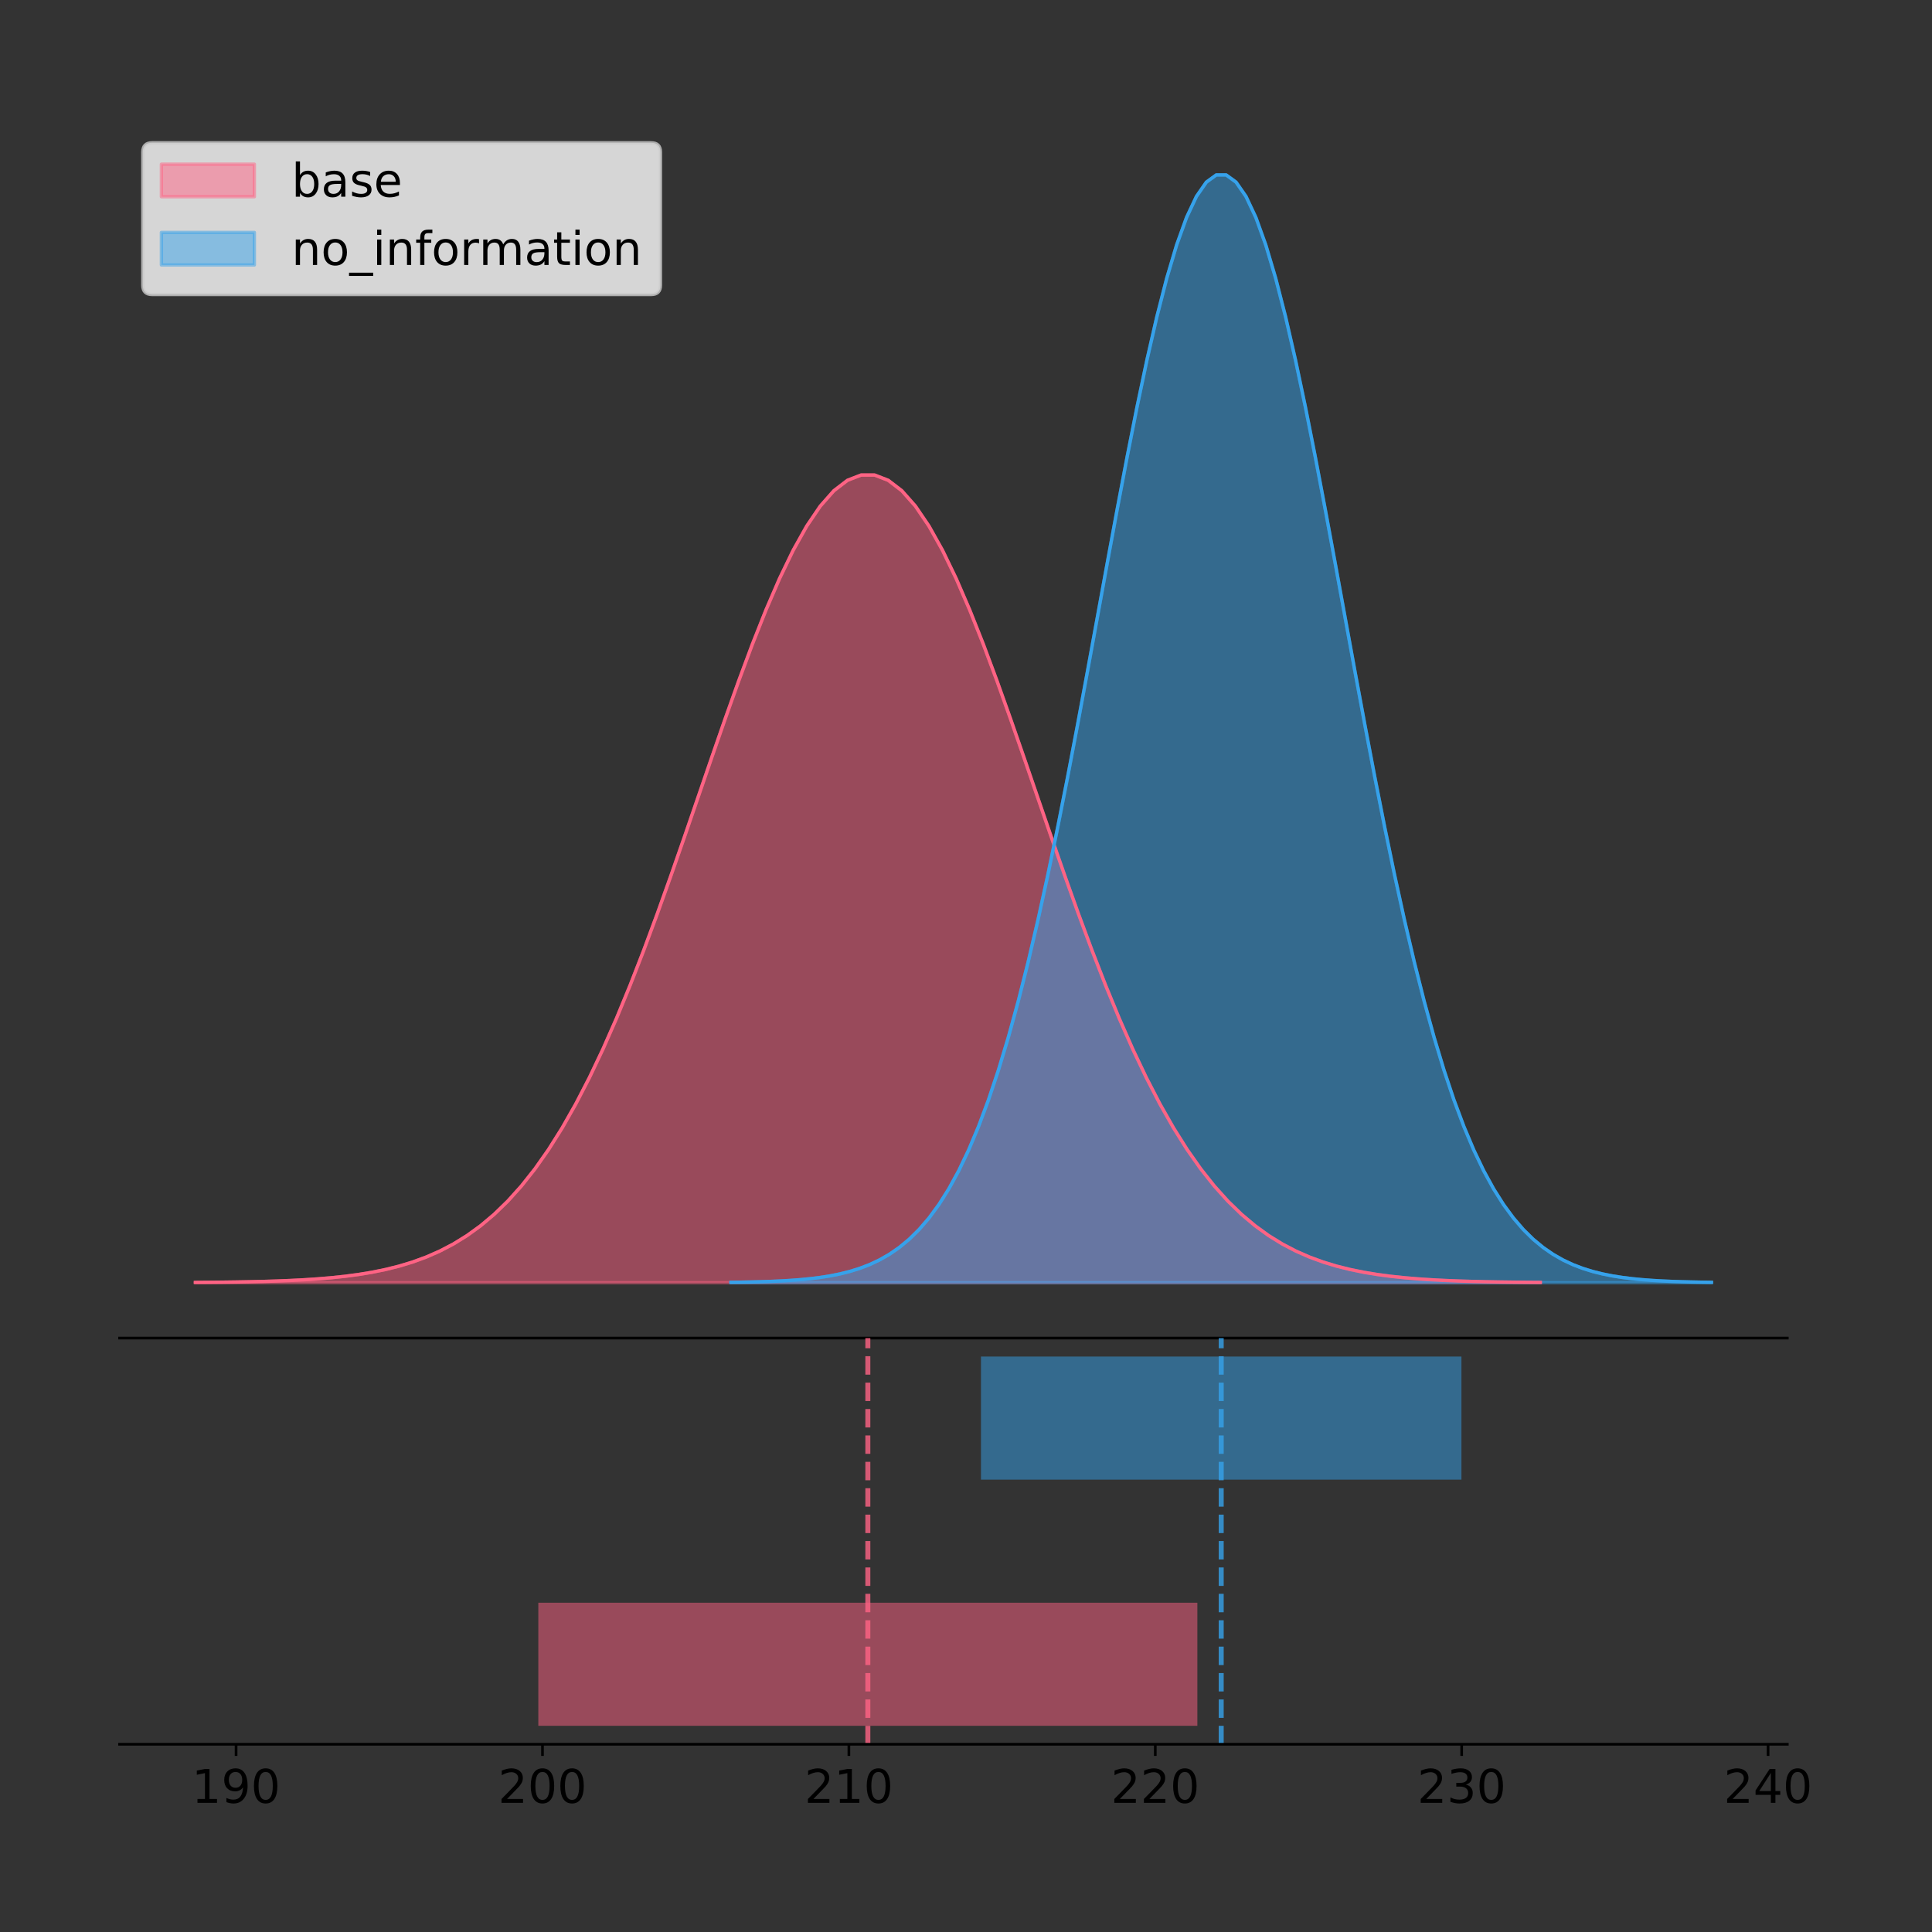 <?xml version="1.0" encoding="utf-8" standalone="no"?>
<!DOCTYPE svg PUBLIC "-//W3C//DTD SVG 1.1//EN"
  "http://www.w3.org/Graphics/SVG/1.1/DTD/svg11.dtd">
<!-- Created with matplotlib (https://matplotlib.org/) -->
<svg height="581.789pt" version="1.1" viewBox="0 0 581.77 581.789" width="581.77pt" xmlns="http://www.w3.org/2000/svg" xmlns:xlink="http://www.w3.org/1999/xlink">
 <rect x="0" y="0" width="581.77" height="581.789" fill="#333333" stroke="none"/>
 <defs>
  <style type="text/css">
*{stroke-linecap:butt;stroke-linejoin:round;}
  </style>
 </defs>
 <g id="figure_1">
  <g id="patch_1">
   <path d="M 0 581.789 
L 581.77 581.789 
L 581.77 0 
L 0 0 
z
" style="fill:none;"/>
  </g>
  <g id="axes_1">
   <g id="patch_2">
    <path d="M 36 402.93 
L 538.2 402.93 
L 538.2 36 
L 36 36 
z
" style="fill:none;"/>
   </g>
   <g id="PolyCollection_1">
    <defs>
     <path d="M 58.827 -195.538 
L 58.827 -195.62 
L 62.918 -195.65 
L 67.009 -195.692 
L 71.1 -195.747 
L 75.191 -195.82 
L 79.282 -195.917 
L 83.373 -196.043 
L 87.464 -196.207 
L 91.555 -196.418 
L 95.646 -196.688 
L 99.736 -197.031 
L 103.827 -197.464 
L 107.918 -198.006 
L 112.009 -198.68 
L 116.1 -199.513 
L 120.191 -200.534 
L 124.282 -201.776 
L 128.373 -203.276 
L 132.464 -205.074 
L 136.555 -207.213 
L 140.646 -209.74 
L 144.737 -212.701 
L 148.828 -216.144 
L 152.918 -220.117 
L 157.009 -224.665 
L 161.1 -229.83 
L 165.191 -235.648 
L 169.282 -242.148 
L 173.373 -249.349 
L 177.464 -257.258 
L 181.555 -265.868 
L 185.646 -275.159 
L 189.737 -285.089 
L 193.828 -295.603 
L 197.919 -306.624 
L 202.009 -318.055 
L 206.1 -329.783 
L 210.191 -341.677 
L 214.282 -353.589 
L 218.373 -365.36 
L 222.464 -376.819 
L 226.555 -387.792 
L 230.646 -398.102 
L 234.737 -407.576 
L 238.828 -416.049 
L 242.919 -423.367 
L 247.01 -429.396 
L 251.1 -434.023 
L 255.191 -437.158 
L 259.282 -438.741 
L 263.373 -438.741 
L 267.464 -437.158 
L 271.555 -434.023 
L 275.646 -429.396 
L 279.737 -423.367 
L 283.828 -416.049 
L 287.919 -407.576 
L 292.01 -398.102 
L 296.101 -387.792 
L 300.192 -376.819 
L 304.282 -365.36 
L 308.373 -353.589 
L 312.464 -341.677 
L 316.555 -329.783 
L 320.646 -318.055 
L 324.737 -306.624 
L 328.828 -295.603 
L 332.919 -285.089 
L 337.01 -275.159 
L 341.101 -265.868 
L 345.192 -257.258 
L 349.283 -249.349 
L 353.373 -242.148 
L 357.464 -235.648 
L 361.555 -229.83 
L 365.646 -224.665 
L 369.737 -220.117 
L 373.828 -216.144 
L 377.919 -212.701 
L 382.01 -209.74 
L 386.101 -207.213 
L 390.192 -205.074 
L 394.283 -203.276 
L 398.374 -201.776 
L 402.465 -200.534 
L 406.555 -199.513 
L 410.646 -198.68 
L 414.737 -198.006 
L 418.828 -197.464 
L 422.919 -197.031 
L 427.01 -196.688 
L 431.101 -196.418 
L 435.192 -196.207 
L 439.283 -196.043 
L 443.374 -195.917 
L 447.465 -195.82 
L 451.556 -195.747 
L 455.646 -195.692 
L 459.737 -195.65 
L 463.828 -195.62 
L 463.828 -195.538 
L 463.828 -195.538 
L 459.737 -195.538 
L 455.646 -195.538 
L 451.556 -195.538 
L 447.465 -195.538 
L 443.374 -195.538 
L 439.283 -195.538 
L 435.192 -195.538 
L 431.101 -195.538 
L 427.01 -195.538 
L 422.919 -195.538 
L 418.828 -195.538 
L 414.737 -195.538 
L 410.646 -195.538 
L 406.555 -195.538 
L 402.465 -195.538 
L 398.374 -195.538 
L 394.283 -195.538 
L 390.192 -195.538 
L 386.101 -195.538 
L 382.01 -195.538 
L 377.919 -195.538 
L 373.828 -195.538 
L 369.737 -195.538 
L 365.646 -195.538 
L 361.555 -195.538 
L 357.464 -195.538 
L 353.373 -195.538 
L 349.283 -195.538 
L 345.192 -195.538 
L 341.101 -195.538 
L 337.01 -195.538 
L 332.919 -195.538 
L 328.828 -195.538 
L 324.737 -195.538 
L 320.646 -195.538 
L 316.555 -195.538 
L 312.464 -195.538 
L 308.373 -195.538 
L 304.282 -195.538 
L 300.192 -195.538 
L 296.101 -195.538 
L 292.01 -195.538 
L 287.919 -195.538 
L 283.828 -195.538 
L 279.737 -195.538 
L 275.646 -195.538 
L 271.555 -195.538 
L 267.464 -195.538 
L 263.373 -195.538 
L 259.282 -195.538 
L 255.191 -195.538 
L 251.1 -195.538 
L 247.01 -195.538 
L 242.919 -195.538 
L 238.828 -195.538 
L 234.737 -195.538 
L 230.646 -195.538 
L 226.555 -195.538 
L 222.464 -195.538 
L 218.373 -195.538 
L 214.282 -195.538 
L 210.191 -195.538 
L 206.1 -195.538 
L 202.009 -195.538 
L 197.919 -195.538 
L 193.828 -195.538 
L 189.737 -195.538 
L 185.646 -195.538 
L 181.555 -195.538 
L 177.464 -195.538 
L 173.373 -195.538 
L 169.282 -195.538 
L 165.191 -195.538 
L 161.1 -195.538 
L 157.009 -195.538 
L 152.918 -195.538 
L 148.828 -195.538 
L 144.737 -195.538 
L 140.646 -195.538 
L 136.555 -195.538 
L 132.464 -195.538 
L 128.373 -195.538 
L 124.282 -195.538 
L 120.191 -195.538 
L 116.1 -195.538 
L 112.009 -195.538 
L 107.918 -195.538 
L 103.827 -195.538 
L 99.736 -195.538 
L 95.646 -195.538 
L 91.555 -195.538 
L 87.464 -195.538 
L 83.373 -195.538 
L 79.282 -195.538 
L 75.191 -195.538 
L 71.1 -195.538 
L 67.009 -195.538 
L 62.918 -195.538 
L 58.827 -195.538 
z
" id="mf4b525c82c" style="stroke:#ff6384;stroke-opacity:0.5;"/>
    </defs>
    <g clip-path="url(#p0296a1523a)">
     <use style="fill:#ff6384;fill-opacity:0.5;stroke:#ff6384;stroke-opacity:0.5;" x="0" xlink:href="#mf4b525c82c" y="581.789"/>
    </g>
   </g>
   <g id="PolyCollection_2">
    <defs>
     <path d="M 220.093 -195.538 
L 220.093 -195.65 
L 223.075 -195.692 
L 226.058 -195.749 
L 229.041 -195.825 
L 232.023 -195.925 
L 235.006 -196.058 
L 237.989 -196.23 
L 240.971 -196.455 
L 243.954 -196.744 
L 246.936 -197.115 
L 249.919 -197.585 
L 252.902 -198.179 
L 255.884 -198.923 
L 258.867 -199.848 
L 261.85 -200.99 
L 264.832 -202.39 
L 267.815 -204.093 
L 270.797 -206.151 
L 273.78 -208.617 
L 276.763 -211.552 
L 279.745 -215.017 
L 282.728 -219.078 
L 285.711 -223.801 
L 288.693 -229.25 
L 291.676 -235.488 
L 294.658 -242.572 
L 297.641 -250.552 
L 300.624 -259.468 
L 303.606 -269.344 
L 306.589 -280.192 
L 309.572 -292.002 
L 312.554 -304.744 
L 315.537 -318.365 
L 318.519 -332.786 
L 321.502 -347.901 
L 324.485 -363.58 
L 327.467 -379.667 
L 330.45 -395.98 
L 333.433 -412.318 
L 336.415 -428.462 
L 339.398 -444.18 
L 342.38 -459.23 
L 345.363 -473.372 
L 348.346 -486.366 
L 351.328 -497.987 
L 354.311 -508.025 
L 357.294 -516.294 
L 360.276 -522.64 
L 363.259 -526.94 
L 366.241 -529.111 
L 369.224 -529.111 
L 372.207 -526.94 
L 375.189 -522.64 
L 378.172 -516.294 
L 381.155 -508.025 
L 384.137 -497.987 
L 387.12 -486.366 
L 390.102 -473.372 
L 393.085 -459.23 
L 396.068 -444.18 
L 399.05 -428.462 
L 402.033 -412.318 
L 405.016 -395.98 
L 407.998 -379.667 
L 410.981 -363.58 
L 413.963 -347.901 
L 416.946 -332.786 
L 419.929 -318.365 
L 422.911 -304.744 
L 425.894 -292.002 
L 428.877 -280.192 
L 431.859 -269.344 
L 434.842 -259.468 
L 437.824 -250.552 
L 440.807 -242.572 
L 443.79 -235.488 
L 446.772 -229.25 
L 449.755 -223.801 
L 452.738 -219.078 
L 455.72 -215.017 
L 458.703 -211.552 
L 461.685 -208.617 
L 464.668 -206.151 
L 467.651 -204.093 
L 470.633 -202.39 
L 473.616 -200.99 
L 476.599 -199.848 
L 479.581 -198.923 
L 482.564 -198.179 
L 485.546 -197.585 
L 488.529 -197.115 
L 491.512 -196.744 
L 494.494 -196.455 
L 497.477 -196.23 
L 500.46 -196.058 
L 503.442 -195.925 
L 506.425 -195.825 
L 509.407 -195.749 
L 512.39 -195.692 
L 515.373 -195.65 
L 515.373 -195.538 
L 515.373 -195.538 
L 512.39 -195.538 
L 509.407 -195.538 
L 506.425 -195.538 
L 503.442 -195.538 
L 500.46 -195.538 
L 497.477 -195.538 
L 494.494 -195.538 
L 491.512 -195.538 
L 488.529 -195.538 
L 485.546 -195.538 
L 482.564 -195.538 
L 479.581 -195.538 
L 476.599 -195.538 
L 473.616 -195.538 
L 470.633 -195.538 
L 467.651 -195.538 
L 464.668 -195.538 
L 461.685 -195.538 
L 458.703 -195.538 
L 455.72 -195.538 
L 452.738 -195.538 
L 449.755 -195.538 
L 446.772 -195.538 
L 443.79 -195.538 
L 440.807 -195.538 
L 437.824 -195.538 
L 434.842 -195.538 
L 431.859 -195.538 
L 428.877 -195.538 
L 425.894 -195.538 
L 422.911 -195.538 
L 419.929 -195.538 
L 416.946 -195.538 
L 413.963 -195.538 
L 410.981 -195.538 
L 407.998 -195.538 
L 405.016 -195.538 
L 402.033 -195.538 
L 399.05 -195.538 
L 396.068 -195.538 
L 393.085 -195.538 
L 390.102 -195.538 
L 387.12 -195.538 
L 384.137 -195.538 
L 381.155 -195.538 
L 378.172 -195.538 
L 375.189 -195.538 
L 372.207 -195.538 
L 369.224 -195.538 
L 366.241 -195.538 
L 363.259 -195.538 
L 360.276 -195.538 
L 357.294 -195.538 
L 354.311 -195.538 
L 351.328 -195.538 
L 348.346 -195.538 
L 345.363 -195.538 
L 342.38 -195.538 
L 339.398 -195.538 
L 336.415 -195.538 
L 333.433 -195.538 
L 330.45 -195.538 
L 327.467 -195.538 
L 324.485 -195.538 
L 321.502 -195.538 
L 318.519 -195.538 
L 315.537 -195.538 
L 312.554 -195.538 
L 309.572 -195.538 
L 306.589 -195.538 
L 303.606 -195.538 
L 300.624 -195.538 
L 297.641 -195.538 
L 294.658 -195.538 
L 291.676 -195.538 
L 288.693 -195.538 
L 285.711 -195.538 
L 282.728 -195.538 
L 279.745 -195.538 
L 276.763 -195.538 
L 273.78 -195.538 
L 270.797 -195.538 
L 267.815 -195.538 
L 264.832 -195.538 
L 261.85 -195.538 
L 258.867 -195.538 
L 255.884 -195.538 
L 252.902 -195.538 
L 249.919 -195.538 
L 246.936 -195.538 
L 243.954 -195.538 
L 240.971 -195.538 
L 237.989 -195.538 
L 235.006 -195.538 
L 232.023 -195.538 
L 229.041 -195.538 
L 226.058 -195.538 
L 223.075 -195.538 
L 220.093 -195.538 
z
" id="m1e6050370e" style="stroke:#36a2eb;stroke-opacity:0.5;"/>
    </defs>
    <g clip-path="url(#p0296a1523a)">
     <use style="fill:#36a2eb;fill-opacity:0.5;stroke:#36a2eb;stroke-opacity:0.5;" x="0" xlink:href="#m1e6050370e" y="581.789"/>
    </g>
   </g>
   <g id="line2d_1">
    <path clip-path="url(#p0296a1523a)" d="M 58.827 386.17 
L 62.918 386.139 
L 67.009 386.098 
L 71.1 386.042 
L 75.191 385.969 
L 79.282 385.873 
L 83.373 385.746 
L 87.464 385.583 
L 91.555 385.372 
L 95.646 385.102 
L 99.736 384.759 
L 103.827 384.326 
L 107.918 383.784 
L 112.009 383.109 
L 116.1 382.276 
L 120.191 381.256 
L 124.282 380.014 
L 128.373 378.514 
L 132.464 376.716 
L 136.555 374.576 
L 140.646 372.05 
L 144.737 369.089 
L 148.828 365.646 
L 152.918 361.673 
L 157.009 357.124 
L 161.1 351.959 
L 165.191 346.141 
L 169.282 339.641 
L 173.373 332.44 
L 177.464 324.531 
L 181.555 315.921 
L 185.646 306.631 
L 189.737 296.7 
L 193.828 286.186 
L 197.919 275.166 
L 202.009 263.734 
L 206.1 252.006 
L 210.191 240.112 
L 214.282 228.2 
L 218.373 216.43 
L 222.464 204.971 
L 226.555 193.997 
L 230.646 183.687 
L 234.737 174.213 
L 238.828 165.741 
L 242.919 158.422 
L 247.01 152.393 
L 251.1 147.767 
L 255.191 144.632 
L 259.282 143.049 
L 263.373 143.049 
L 267.464 144.632 
L 271.555 147.767 
L 275.646 152.393 
L 279.737 158.422 
L 283.828 165.741 
L 287.919 174.213 
L 292.01 183.687 
L 296.101 193.997 
L 300.192 204.971 
L 304.282 216.43 
L 308.373 228.2 
L 312.464 240.112 
L 316.555 252.006 
L 320.646 263.734 
L 324.737 275.166 
L 328.828 286.186 
L 332.919 296.7 
L 337.01 306.631 
L 341.101 315.921 
L 345.192 324.531 
L 349.283 332.44 
L 353.373 339.641 
L 357.464 346.141 
L 361.555 351.959 
L 365.646 357.124 
L 369.737 361.673 
L 373.828 365.646 
L 377.919 369.089 
L 382.01 372.05 
L 386.101 374.576 
L 390.192 376.716 
L 394.283 378.514 
L 398.374 380.014 
L 402.465 381.256 
L 406.555 382.276 
L 410.646 383.109 
L 414.737 383.784 
L 418.828 384.326 
L 422.919 384.759 
L 427.01 385.102 
L 431.101 385.372 
L 435.192 385.583 
L 439.283 385.746 
L 443.374 385.873 
L 447.465 385.969 
L 451.556 386.042 
L 455.646 386.098 
L 459.737 386.139 
L 463.828 386.17 
" style="fill:none;stroke:#ff6384;stroke-linecap:square;"/>
   </g>
   <g id="line2d_2">
    <path clip-path="url(#p0296a1523a)" d="M 220.093 386.139 
L 223.075 386.097 
L 226.058 386.04 
L 229.041 385.965 
L 232.023 385.864 
L 235.006 385.732 
L 237.989 385.559 
L 240.971 385.334 
L 243.954 385.045 
L 246.936 384.675 
L 249.919 384.204 
L 252.902 383.61 
L 255.884 382.867 
L 258.867 381.941 
L 261.85 380.799 
L 264.832 379.399 
L 267.815 377.696 
L 270.797 375.639 
L 273.78 373.172 
L 276.763 370.238 
L 279.745 366.772 
L 282.728 362.711 
L 285.711 357.989 
L 288.693 352.539 
L 291.676 346.301 
L 294.658 339.217 
L 297.641 331.237 
L 300.624 322.322 
L 303.606 312.445 
L 306.589 301.597 
L 309.572 289.787 
L 312.554 277.045 
L 315.537 263.424 
L 318.519 249.004 
L 321.502 233.888 
L 324.485 218.209 
L 327.467 202.123 
L 330.45 185.809 
L 333.433 169.471 
L 336.415 153.327 
L 339.398 137.61 
L 342.38 122.559 
L 345.363 108.418 
L 348.346 95.423 
L 351.328 83.803 
L 354.311 73.765 
L 357.294 65.495 
L 360.276 59.15 
L 363.259 54.85 
L 366.241 52.679 
L 369.224 52.679 
L 372.207 54.85 
L 375.189 59.15 
L 378.172 65.495 
L 381.155 73.765 
L 384.137 83.803 
L 387.12 95.423 
L 390.102 108.418 
L 393.085 122.559 
L 396.068 137.61 
L 399.05 153.327 
L 402.033 169.471 
L 405.016 185.809 
L 407.998 202.123 
L 410.981 218.209 
L 413.963 233.888 
L 416.946 249.004 
L 419.929 263.424 
L 422.911 277.045 
L 425.894 289.787 
L 428.877 301.597 
L 431.859 312.445 
L 434.842 322.322 
L 437.824 331.237 
L 440.807 339.217 
L 443.79 346.301 
L 446.772 352.539 
L 449.755 357.989 
L 452.738 362.711 
L 455.72 366.772 
L 458.703 370.238 
L 461.685 373.172 
L 464.668 375.639 
L 467.651 377.696 
L 470.633 379.399 
L 473.616 380.799 
L 476.599 381.941 
L 479.581 382.867 
L 482.564 383.61 
L 485.546 384.204 
L 488.529 384.675 
L 491.512 385.045 
L 494.494 385.334 
L 497.477 385.559 
L 500.46 385.732 
L 503.442 385.864 
L 506.425 385.965 
L 509.407 386.04 
L 512.39 386.097 
L 515.373 386.139 
" style="fill:none;stroke:#36a2eb;stroke-linecap:square;"/>
   </g>
   <g id="patch_3">
    <path d="M 36 402.93 
L 538.2 402.93 
" style="fill:none;stroke:#000000;stroke-linecap:square;stroke-linejoin:miter;stroke-width:0.8;"/>
   </g>
   <g id="legend_1">
    <g id="patch_4">
     <path d="M 45.8 88.688 
L 196.081 88.688 
Q 198.881 88.688 198.881 85.888 
L 198.881 45.8 
Q 198.881 43 196.081 43 
L 45.8 43 
Q 43 43 43 45.8 
L 43 85.888 
Q 43 88.688 45.8 88.688 
z
" style="fill:#ffffff;opacity:0.8;stroke:#cccccc;stroke-linejoin:miter;"/>
    </g>
    <g id="patch_5">
     <path d="M 48.6 59.238 
L 76.6 59.238 
L 76.6 49.438 
L 48.6 49.438 
z
" style="fill:#ff6384;opacity:0.5;stroke:#ff6384;stroke-linejoin:miter;"/>
    </g>
    <g id="text_1">
     <!-- base -->
     <defs>
      <path d="M 48.688 27.297 
Q 48.688 37.203 44.609 42.844 
Q 40.531 48.484 33.406 48.484 
Q 26.266 48.484 22.188 42.844 
Q 18.109 37.203 18.109 27.297 
Q 18.109 17.391 22.188 11.75 
Q 26.266 6.109 33.406 6.109 
Q 40.531 6.109 44.609 11.75 
Q 48.688 17.391 48.688 27.297 
z
M 18.109 46.391 
Q 20.953 51.266 25.266 53.625 
Q 29.594 56 35.594 56 
Q 45.562 56 51.781 48.094 
Q 58.016 40.188 58.016 27.297 
Q 58.016 14.406 51.781 6.484 
Q 45.562 -1.422 35.594 -1.422 
Q 29.594 -1.422 25.266 0.953 
Q 20.953 3.328 18.109 8.203 
L 18.109 0 
L 9.078 0 
L 9.078 75.984 
L 18.109 75.984 
z
" id="DejaVuSans-98"/>
      <path d="M 34.281 27.484 
Q 23.391 27.484 19.188 25 
Q 14.984 22.516 14.984 16.5 
Q 14.984 11.719 18.141 8.906 
Q 21.297 6.109 26.703 6.109 
Q 34.188 6.109 38.703 11.406 
Q 43.219 16.703 43.219 25.484 
L 43.219 27.484 
z
M 52.203 31.203 
L 52.203 0 
L 43.219 0 
L 43.219 8.297 
Q 40.141 3.328 35.547 0.953 
Q 30.953 -1.422 24.312 -1.422 
Q 15.922 -1.422 10.953 3.297 
Q 6 8.016 6 15.922 
Q 6 25.141 12.172 29.828 
Q 18.359 34.516 30.609 34.516 
L 43.219 34.516 
L 43.219 35.406 
Q 43.219 41.609 39.141 45 
Q 35.062 48.391 27.688 48.391 
Q 23 48.391 18.547 47.266 
Q 14.109 46.141 10.016 43.891 
L 10.016 52.203 
Q 14.938 54.109 19.578 55.047 
Q 24.219 56 28.609 56 
Q 40.484 56 46.344 49.844 
Q 52.203 43.703 52.203 31.203 
z
" id="DejaVuSans-97"/>
      <path d="M 44.281 53.078 
L 44.281 44.578 
Q 40.484 46.531 36.375 47.5 
Q 32.281 48.484 27.875 48.484 
Q 21.188 48.484 17.844 46.438 
Q 14.5 44.391 14.5 40.281 
Q 14.5 37.156 16.891 35.375 
Q 19.281 33.594 26.516 31.984 
L 29.594 31.297 
Q 39.156 29.25 43.188 25.516 
Q 47.219 21.781 47.219 15.094 
Q 47.219 7.469 41.188 3.016 
Q 35.156 -1.422 24.609 -1.422 
Q 20.219 -1.422 15.453 -0.562 
Q 10.688 0.297 5.422 2 
L 5.422 11.281 
Q 10.406 8.688 15.234 7.391 
Q 20.062 6.109 24.812 6.109 
Q 31.156 6.109 34.562 8.281 
Q 37.984 10.453 37.984 14.406 
Q 37.984 18.062 35.516 20.016 
Q 33.062 21.969 24.703 23.781 
L 21.578 24.516 
Q 13.234 26.266 9.516 29.906 
Q 5.812 33.547 5.812 39.891 
Q 5.812 47.609 11.281 51.797 
Q 16.75 56 26.812 56 
Q 31.781 56 36.172 55.266 
Q 40.578 54.547 44.281 53.078 
z
" id="DejaVuSans-115"/>
      <path d="M 56.203 29.594 
L 56.203 25.203 
L 14.891 25.203 
Q 15.484 15.922 20.484 11.062 
Q 25.484 6.203 34.422 6.203 
Q 39.594 6.203 44.453 7.469 
Q 49.312 8.734 54.109 11.281 
L 54.109 2.781 
Q 49.266 0.734 44.188 -0.344 
Q 39.109 -1.422 33.891 -1.422 
Q 20.797 -1.422 13.156 6.188 
Q 5.516 13.812 5.516 26.812 
Q 5.516 40.234 12.766 48.109 
Q 20.016 56 32.328 56 
Q 43.359 56 49.781 48.891 
Q 56.203 41.797 56.203 29.594 
z
M 47.219 32.234 
Q 47.125 39.594 43.094 43.984 
Q 39.062 48.391 32.422 48.391 
Q 24.906 48.391 20.391 44.141 
Q 15.875 39.891 15.188 32.172 
z
" id="DejaVuSans-101"/>
     </defs>
     <g transform="translate(87.8 59.238)scale(0.14 -0.14)">
      <use xlink:href="#DejaVuSans-98"/>
      <use x="63.477" xlink:href="#DejaVuSans-97"/>
      <use x="124.756" xlink:href="#DejaVuSans-115"/>
      <use x="176.855" xlink:href="#DejaVuSans-101"/>
     </g>
    </g>
    <g id="patch_6">
     <path d="M 48.6 79.787 
L 76.6 79.787 
L 76.6 69.987 
L 48.6 69.987 
z
" style="fill:#36a2eb;opacity:0.5;stroke:#36a2eb;stroke-linejoin:miter;"/>
    </g>
    <g id="text_2">
     <!-- no_information -->
     <defs>
      <path d="M 54.891 33.016 
L 54.891 0 
L 45.906 0 
L 45.906 32.719 
Q 45.906 40.484 42.875 44.328 
Q 39.844 48.188 33.797 48.188 
Q 26.516 48.188 22.312 43.547 
Q 18.109 38.922 18.109 30.906 
L 18.109 0 
L 9.078 0 
L 9.078 54.688 
L 18.109 54.688 
L 18.109 46.188 
Q 21.344 51.125 25.703 53.562 
Q 30.078 56 35.797 56 
Q 45.219 56 50.047 50.172 
Q 54.891 44.344 54.891 33.016 
z
" id="DejaVuSans-110"/>
      <path d="M 30.609 48.391 
Q 23.391 48.391 19.188 42.75 
Q 14.984 37.109 14.984 27.297 
Q 14.984 17.484 19.156 11.844 
Q 23.344 6.203 30.609 6.203 
Q 37.797 6.203 41.984 11.859 
Q 46.188 17.531 46.188 27.297 
Q 46.188 37.016 41.984 42.703 
Q 37.797 48.391 30.609 48.391 
z
M 30.609 56 
Q 42.328 56 49.016 48.375 
Q 55.719 40.766 55.719 27.297 
Q 55.719 13.875 49.016 6.219 
Q 42.328 -1.422 30.609 -1.422 
Q 18.844 -1.422 12.172 6.219 
Q 5.516 13.875 5.516 27.297 
Q 5.516 40.766 12.172 48.375 
Q 18.844 56 30.609 56 
z
" id="DejaVuSans-111"/>
      <path d="M 50.984 -16.609 
L 50.984 -23.578 
L -0.984 -23.578 
L -0.984 -16.609 
z
" id="DejaVuSans-95"/>
      <path d="M 9.422 54.688 
L 18.406 54.688 
L 18.406 0 
L 9.422 0 
z
M 9.422 75.984 
L 18.406 75.984 
L 18.406 64.594 
L 9.422 64.594 
z
" id="DejaVuSans-105"/>
      <path d="M 37.109 75.984 
L 37.109 68.5 
L 28.516 68.5 
Q 23.688 68.5 21.797 66.547 
Q 19.922 64.594 19.922 59.516 
L 19.922 54.688 
L 34.719 54.688 
L 34.719 47.703 
L 19.922 47.703 
L 19.922 0 
L 10.891 0 
L 10.891 47.703 
L 2.297 47.703 
L 2.297 54.688 
L 10.891 54.688 
L 10.891 58.5 
Q 10.891 67.625 15.141 71.797 
Q 19.391 75.984 28.609 75.984 
z
" id="DejaVuSans-102"/>
      <path d="M 41.109 46.297 
Q 39.594 47.172 37.812 47.578 
Q 36.031 48 33.891 48 
Q 26.266 48 22.188 43.047 
Q 18.109 38.094 18.109 28.812 
L 18.109 0 
L 9.078 0 
L 9.078 54.688 
L 18.109 54.688 
L 18.109 46.188 
Q 20.953 51.172 25.484 53.578 
Q 30.031 56 36.531 56 
Q 37.453 56 38.578 55.875 
Q 39.703 55.766 41.062 55.516 
z
" id="DejaVuSans-114"/>
      <path d="M 52 44.188 
Q 55.375 50.25 60.062 53.125 
Q 64.75 56 71.094 56 
Q 79.641 56 84.281 50.016 
Q 88.922 44.047 88.922 33.016 
L 88.922 0 
L 79.891 0 
L 79.891 32.719 
Q 79.891 40.578 77.094 44.375 
Q 74.312 48.188 68.609 48.188 
Q 61.625 48.188 57.562 43.547 
Q 53.516 38.922 53.516 30.906 
L 53.516 0 
L 44.484 0 
L 44.484 32.719 
Q 44.484 40.625 41.703 44.406 
Q 38.922 48.188 33.109 48.188 
Q 26.219 48.188 22.156 43.531 
Q 18.109 38.875 18.109 30.906 
L 18.109 0 
L 9.078 0 
L 9.078 54.688 
L 18.109 54.688 
L 18.109 46.188 
Q 21.188 51.219 25.484 53.609 
Q 29.781 56 35.688 56 
Q 41.656 56 45.828 52.969 
Q 50 49.953 52 44.188 
z
" id="DejaVuSans-109"/>
      <path d="M 18.312 70.219 
L 18.312 54.688 
L 36.812 54.688 
L 36.812 47.703 
L 18.312 47.703 
L 18.312 18.016 
Q 18.312 11.328 20.141 9.422 
Q 21.969 7.516 27.594 7.516 
L 36.812 7.516 
L 36.812 0 
L 27.594 0 
Q 17.188 0 13.234 3.875 
Q 9.281 7.766 9.281 18.016 
L 9.281 47.703 
L 2.688 47.703 
L 2.688 54.688 
L 9.281 54.688 
L 9.281 70.219 
z
" id="DejaVuSans-116"/>
     </defs>
     <g transform="translate(87.8 79.787)scale(0.14 -0.14)">
      <use xlink:href="#DejaVuSans-110"/>
      <use x="63.379" xlink:href="#DejaVuSans-111"/>
      <use x="124.561" xlink:href="#DejaVuSans-95"/>
      <use x="174.561" xlink:href="#DejaVuSans-105"/>
      <use x="202.344" xlink:href="#DejaVuSans-110"/>
      <use x="265.723" xlink:href="#DejaVuSans-102"/>
      <use x="300.928" xlink:href="#DejaVuSans-111"/>
      <use x="362.109" xlink:href="#DejaVuSans-114"/>
      <use x="403.207" xlink:href="#DejaVuSans-109"/>
      <use x="500.619" xlink:href="#DejaVuSans-97"/>
      <use x="561.898" xlink:href="#DejaVuSans-116"/>
      <use x="601.107" xlink:href="#DejaVuSans-105"/>
      <use x="628.891" xlink:href="#DejaVuSans-111"/>
      <use x="690.072" xlink:href="#DejaVuSans-110"/>
     </g>
    </g>
   </g>
  </g>
  <g id="axes_2">
   <g id="patch_7">
    <path d="M 36 525.24 
L 538.2 525.24 
L 538.2 402.93 
L 36 402.93 
z
" style="fill:none;"/>
   </g>
   <g id="patch_8">
    <path clip-path="url(#pae8cb3cc3b)" d="M 162.103 519.68 
L 360.553 519.68 
L 360.553 482.617 
L 162.103 482.617 
z
" style="fill:#ff6384;opacity:0.5;"/>
   </g>
   <g id="patch_9">
    <path clip-path="url(#pae8cb3cc3b)" d="M 295.389 445.553 
L 440.076 445.553 
L 440.076 408.49 
L 295.389 408.49 
z
" style="fill:#36a2eb;opacity:0.5;"/>
   </g>
   <g id="matplotlib.axis_1">
    <g id="xtick_1">
     <g id="line2d_3">
      <defs>
       <path d="M 0 0 
L 0 3.5 
" id="m6fd5cd8a67" style="stroke:#000000;stroke-width:0.8;"/>
      </defs>
      <g>
       <use style="stroke:#000000;stroke-width:0.8;" x="71.09" xlink:href="#m6fd5cd8a67" y="525.24"/>
      </g>
     </g>
     <g id="text_3">
      <!-- 190 -->
      <defs>
       <path d="M 12.406 8.297 
L 28.516 8.297 
L 28.516 63.922 
L 10.984 60.406 
L 10.984 69.391 
L 28.422 72.906 
L 38.281 72.906 
L 38.281 8.297 
L 54.391 8.297 
L 54.391 0 
L 12.406 0 
z
" id="DejaVuSans-49"/>
       <path d="M 10.984 1.516 
L 10.984 10.5 
Q 14.703 8.734 18.5 7.812 
Q 22.312 6.891 25.984 6.891 
Q 35.75 6.891 40.891 13.453 
Q 46.047 20.016 46.781 33.406 
Q 43.953 29.203 39.594 26.953 
Q 35.25 24.703 29.984 24.703 
Q 19.047 24.703 12.672 31.312 
Q 6.297 37.938 6.297 49.422 
Q 6.297 60.641 12.938 67.422 
Q 19.578 74.219 30.609 74.219 
Q 43.266 74.219 49.922 64.516 
Q 56.594 54.828 56.594 36.375 
Q 56.594 19.141 48.406 8.859 
Q 40.234 -1.422 26.422 -1.422 
Q 22.703 -1.422 18.891 -0.688 
Q 15.094 0.047 10.984 1.516 
z
M 30.609 32.422 
Q 37.25 32.422 41.125 36.953 
Q 45.016 41.5 45.016 49.422 
Q 45.016 57.281 41.125 61.844 
Q 37.25 66.406 30.609 66.406 
Q 23.969 66.406 20.094 61.844 
Q 16.219 57.281 16.219 49.422 
Q 16.219 41.5 20.094 36.953 
Q 23.969 32.422 30.609 32.422 
z
" id="DejaVuSans-57"/>
       <path d="M 31.781 66.406 
Q 24.172 66.406 20.328 58.906 
Q 16.5 51.422 16.5 36.375 
Q 16.5 21.391 20.328 13.891 
Q 24.172 6.391 31.781 6.391 
Q 39.453 6.391 43.281 13.891 
Q 47.125 21.391 47.125 36.375 
Q 47.125 51.422 43.281 58.906 
Q 39.453 66.406 31.781 66.406 
z
M 31.781 74.219 
Q 44.047 74.219 50.516 64.516 
Q 56.984 54.828 56.984 36.375 
Q 56.984 17.969 50.516 8.266 
Q 44.047 -1.422 31.781 -1.422 
Q 19.531 -1.422 13.062 8.266 
Q 6.594 17.969 6.594 36.375 
Q 6.594 54.828 13.062 64.516 
Q 19.531 74.219 31.781 74.219 
z
" id="DejaVuSans-48"/>
      </defs>
      <g transform="translate(57.729 542.878)scale(0.14 -0.14)">
       <use xlink:href="#DejaVuSans-49"/>
       <use x="63.623" xlink:href="#DejaVuSans-57"/>
       <use x="127.246" xlink:href="#DejaVuSans-48"/>
      </g>
     </g>
    </g>
    <g id="xtick_2">
     <g id="line2d_4">
      <g>
       <use style="stroke:#000000;stroke-width:0.8;" x="163.354" xlink:href="#m6fd5cd8a67" y="525.24"/>
      </g>
     </g>
     <g id="text_4">
      <!-- 200 -->
      <defs>
       <path d="M 19.188 8.297 
L 53.609 8.297 
L 53.609 0 
L 7.328 0 
L 7.328 8.297 
Q 12.938 14.109 22.625 23.891 
Q 32.328 33.688 34.812 36.531 
Q 39.547 41.844 41.422 45.531 
Q 43.312 49.219 43.312 52.781 
Q 43.312 58.594 39.234 62.25 
Q 35.156 65.922 28.609 65.922 
Q 23.969 65.922 18.812 64.312 
Q 13.672 62.703 7.812 59.422 
L 7.812 69.391 
Q 13.766 71.781 18.938 73 
Q 24.125 74.219 28.422 74.219 
Q 39.75 74.219 46.484 68.547 
Q 53.219 62.891 53.219 53.422 
Q 53.219 48.922 51.531 44.891 
Q 49.859 40.875 45.406 35.406 
Q 44.188 33.984 37.641 27.219 
Q 31.109 20.453 19.188 8.297 
z
" id="DejaVuSans-50"/>
      </defs>
      <g transform="translate(149.993 542.878)scale(0.14 -0.14)">
       <use xlink:href="#DejaVuSans-50"/>
       <use x="63.623" xlink:href="#DejaVuSans-48"/>
       <use x="127.246" xlink:href="#DejaVuSans-48"/>
      </g>
     </g>
    </g>
    <g id="xtick_3">
     <g id="line2d_5">
      <g>
       <use style="stroke:#000000;stroke-width:0.8;" x="255.618" xlink:href="#m6fd5cd8a67" y="525.24"/>
      </g>
     </g>
     <g id="text_5">
      <!-- 210 -->
      <g transform="translate(242.256 542.878)scale(0.14 -0.14)">
       <use xlink:href="#DejaVuSans-50"/>
       <use x="63.623" xlink:href="#DejaVuSans-49"/>
       <use x="127.246" xlink:href="#DejaVuSans-48"/>
      </g>
     </g>
    </g>
    <g id="xtick_4">
     <g id="line2d_6">
      <g>
       <use style="stroke:#000000;stroke-width:0.8;" x="347.881" xlink:href="#m6fd5cd8a67" y="525.24"/>
      </g>
     </g>
     <g id="text_6">
      <!-- 220 -->
      <g transform="translate(334.52 542.878)scale(0.14 -0.14)">
       <use xlink:href="#DejaVuSans-50"/>
       <use x="63.623" xlink:href="#DejaVuSans-50"/>
       <use x="127.246" xlink:href="#DejaVuSans-48"/>
      </g>
     </g>
    </g>
    <g id="xtick_5">
     <g id="line2d_7">
      <g>
       <use style="stroke:#000000;stroke-width:0.8;" x="440.145" xlink:href="#m6fd5cd8a67" y="525.24"/>
      </g>
     </g>
     <g id="text_7">
      <!-- 230 -->
      <defs>
       <path d="M 40.578 39.312 
Q 47.656 37.797 51.625 33 
Q 55.609 28.219 55.609 21.188 
Q 55.609 10.406 48.188 4.484 
Q 40.766 -1.422 27.094 -1.422 
Q 22.516 -1.422 17.656 -0.516 
Q 12.797 0.391 7.625 2.203 
L 7.625 11.719 
Q 11.719 9.328 16.594 8.109 
Q 21.484 6.891 26.812 6.891 
Q 36.078 6.891 40.938 10.547 
Q 45.797 14.203 45.797 21.188 
Q 45.797 27.641 41.281 31.266 
Q 36.766 34.906 28.719 34.906 
L 20.219 34.906 
L 20.219 43.016 
L 29.109 43.016 
Q 36.375 43.016 40.234 45.922 
Q 44.094 48.828 44.094 54.297 
Q 44.094 59.906 40.109 62.906 
Q 36.141 65.922 28.719 65.922 
Q 24.656 65.922 20.016 65.031 
Q 15.375 64.156 9.812 62.312 
L 9.812 71.094 
Q 15.438 72.656 20.344 73.438 
Q 25.25 74.219 29.594 74.219 
Q 40.828 74.219 47.359 69.109 
Q 53.906 64.016 53.906 55.328 
Q 53.906 49.266 50.438 45.094 
Q 46.969 40.922 40.578 39.312 
z
" id="DejaVuSans-51"/>
      </defs>
      <g transform="translate(426.784 542.878)scale(0.14 -0.14)">
       <use xlink:href="#DejaVuSans-50"/>
       <use x="63.623" xlink:href="#DejaVuSans-51"/>
       <use x="127.246" xlink:href="#DejaVuSans-48"/>
      </g>
     </g>
    </g>
    <g id="xtick_6">
     <g id="line2d_8">
      <g>
       <use style="stroke:#000000;stroke-width:0.8;" x="532.409" xlink:href="#m6fd5cd8a67" y="525.24"/>
      </g>
     </g>
     <g id="text_8">
      <!-- 240 -->
      <defs>
       <path d="M 37.797 64.312 
L 12.891 25.391 
L 37.797 25.391 
z
M 35.203 72.906 
L 47.609 72.906 
L 47.609 25.391 
L 58.016 25.391 
L 58.016 17.188 
L 47.609 17.188 
L 47.609 0 
L 37.797 0 
L 37.797 17.188 
L 4.891 17.188 
L 4.891 26.703 
z
" id="DejaVuSans-52"/>
      </defs>
      <g transform="translate(519.048 542.878)scale(0.14 -0.14)">
       <use xlink:href="#DejaVuSans-50"/>
       <use x="63.623" xlink:href="#DejaVuSans-52"/>
       <use x="127.246" xlink:href="#DejaVuSans-48"/>
      </g>
     </g>
    </g>
   </g>
   <g id="line2d_9">
    <path clip-path="url(#pae8cb3cc3b)" d="M 261.328 525.24 
L 261.328 402.93 
" style="fill:none;stroke:#ff6384;stroke-dasharray:5.55,2.4;stroke-dashoffset:0;stroke-opacity:0.8;stroke-width:1.5;"/>
   </g>
   <g id="line2d_10">
    <path clip-path="url(#pae8cb3cc3b)" d="M 367.733 525.24 
L 367.733 402.93 
" style="fill:none;stroke:#36a2eb;stroke-dasharray:5.55,2.4;stroke-dashoffset:0;stroke-opacity:0.8;stroke-width:1.5;"/>
   </g>
   <g id="patch_10">
    <path d="M 36 525.24 
L 538.2 525.24 
" style="fill:none;stroke:#000000;stroke-linecap:square;stroke-linejoin:miter;stroke-width:0.8;"/>
   </g>
  </g>
 </g>
 <defs>
  <clipPath id="p0296a1523a">
   <rect height="366.93" width="502.2" x="36" y="36"/>
  </clipPath>
  <clipPath id="pae8cb3cc3b">
   <rect height="122.31" width="502.2" x="36" y="402.93"/>
  </clipPath>
 </defs>
</svg>

